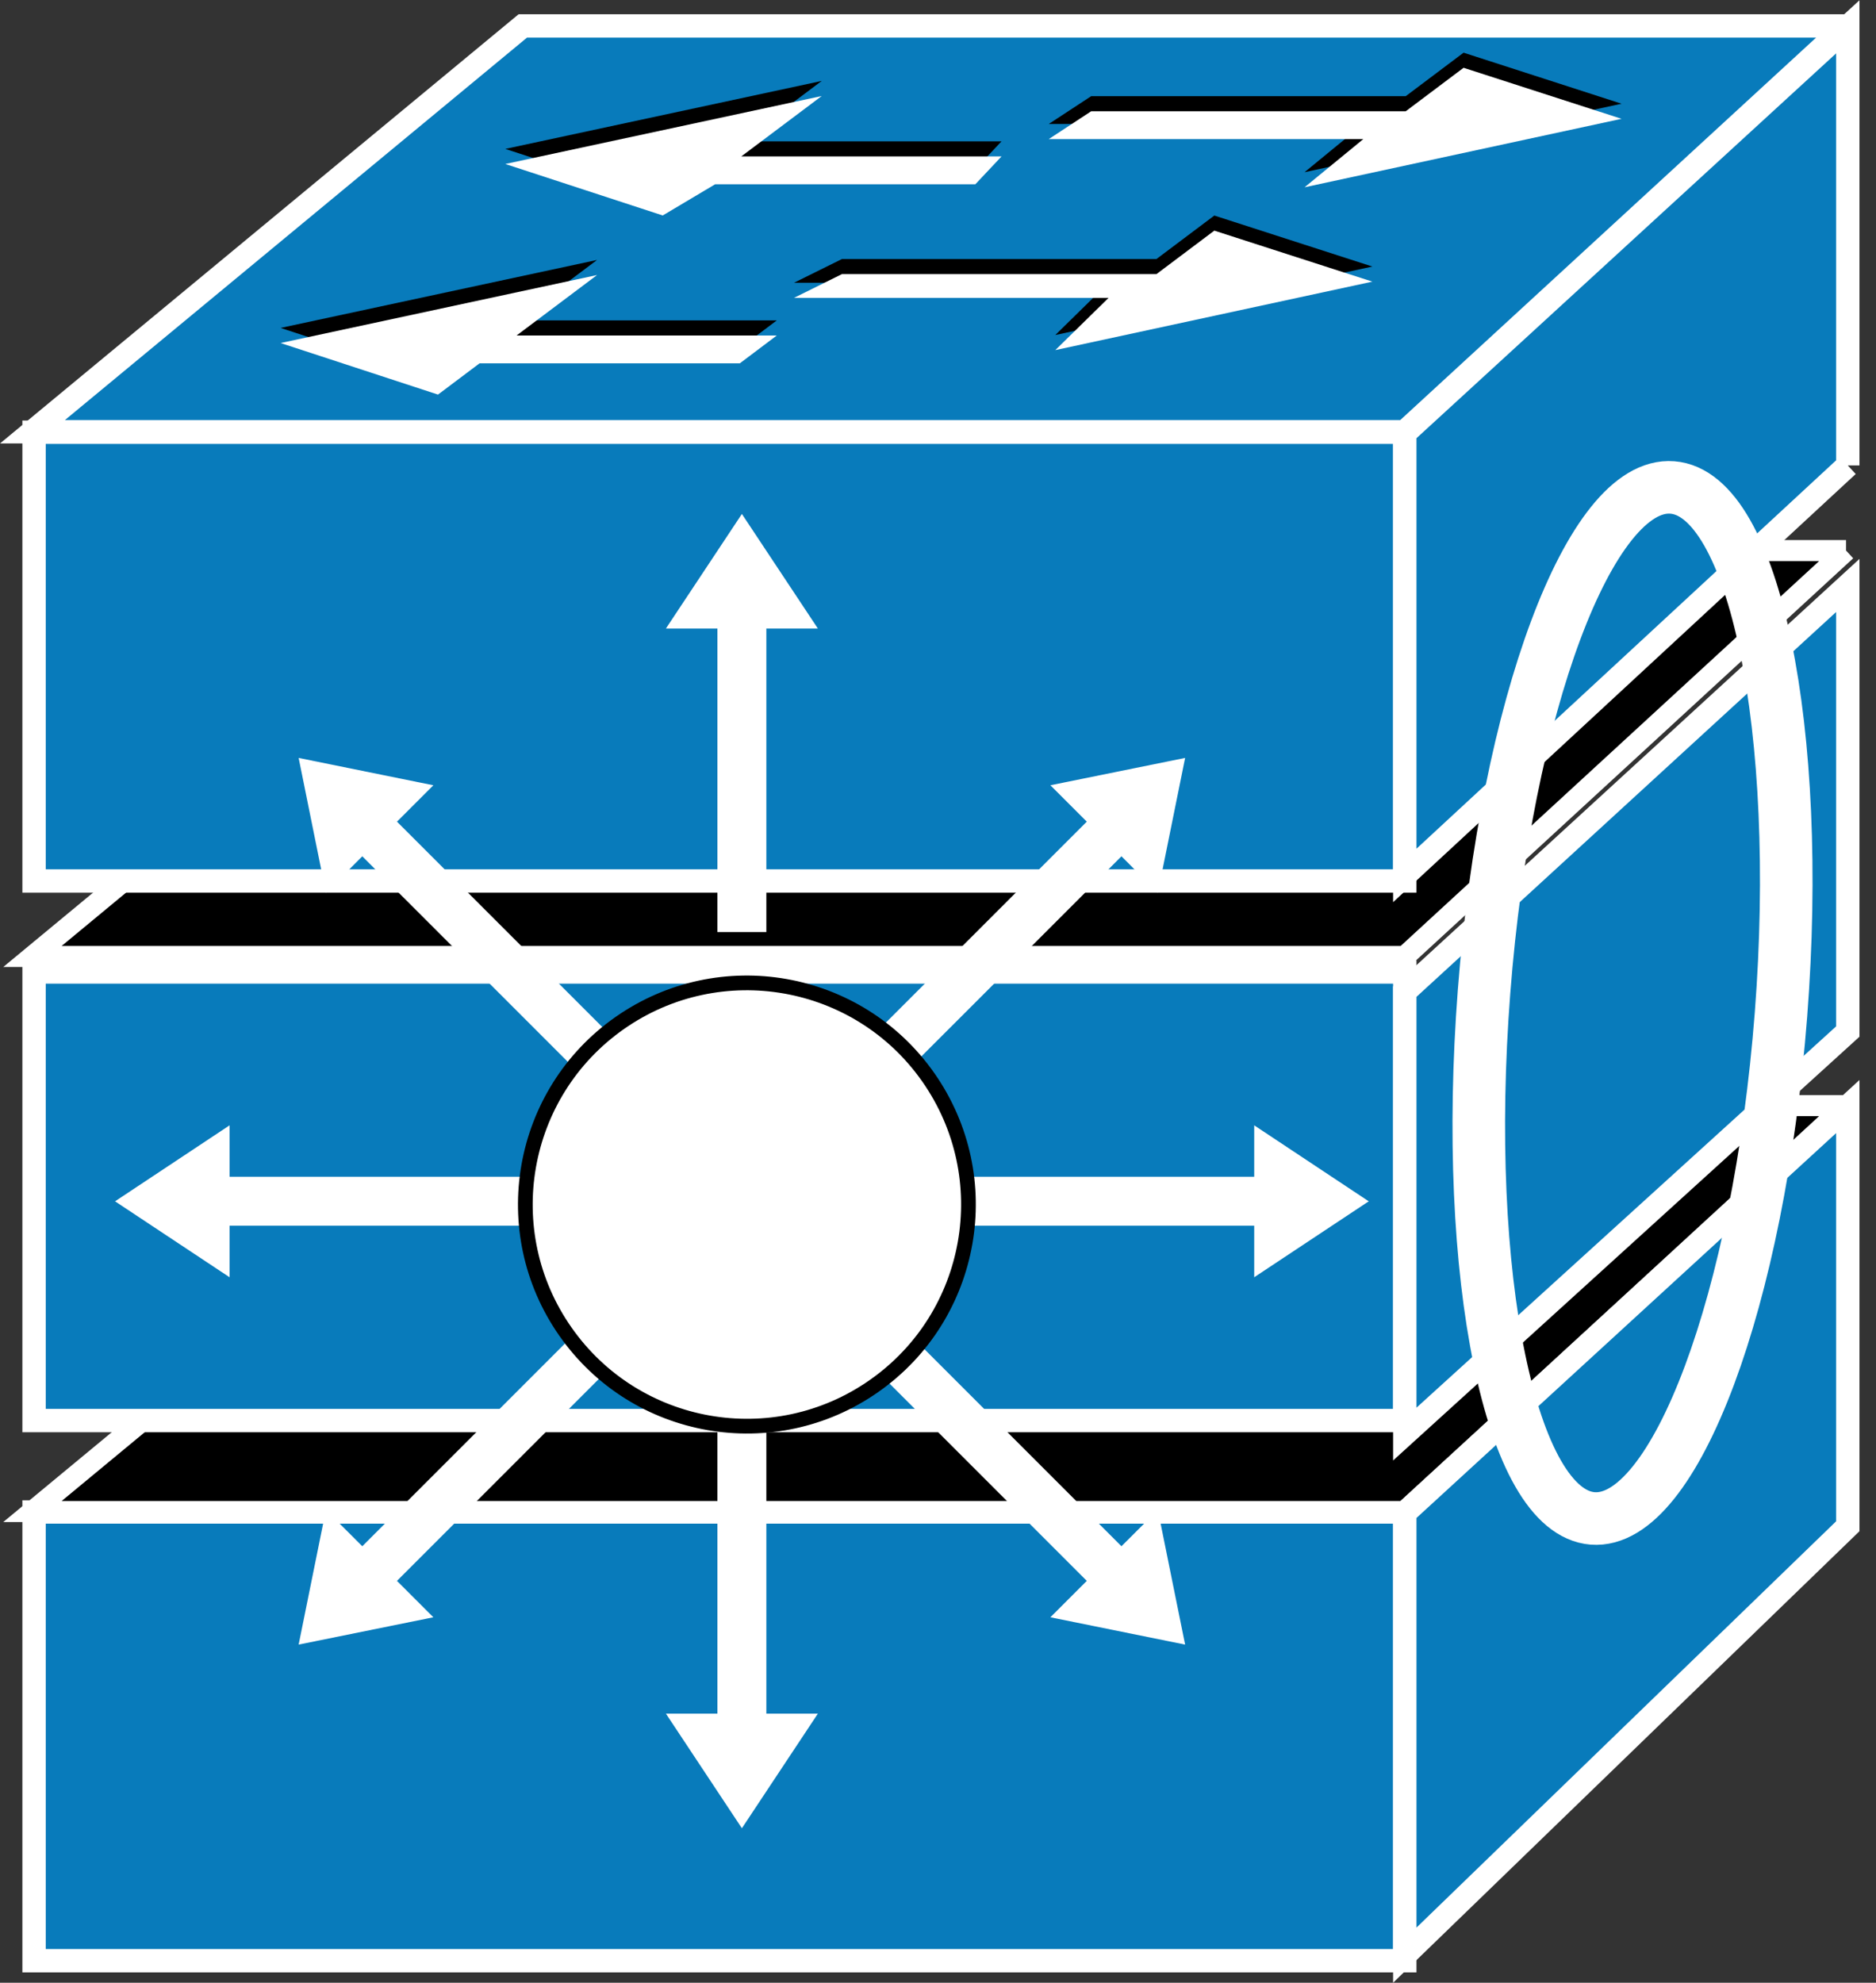 <?xml version="1.0" encoding="UTF-8" standalone="no"?>
<svg
   xmlns:dc="http://purl.org/dc/elements/1.1/"
   xmlns:cc="http://creativecommons.org/ns#"
   xmlns:rdf="http://www.w3.org/1999/02/22-rdf-syntax-ns#"
   xmlns:svg="http://www.w3.org/2000/svg"
   xmlns="http://www.w3.org/2000/svg"
   viewBox="0 0 40.15 42.425"
   height="42.425"
   width="40.15"
   xml:space="preserve"
   version="1.1"
   id="svg2"><rect x="0" y="0" width="40.15" height="42.425" fill="#333333" stroke="none"/><defs
     id="defs6" /><g
     transform="matrix(1.25,0,0,-1.25,0,42.425)"
     id="g10"><g
       transform="scale(0.1,0.1)"
       id="g12"><path
         id="path14"
         style="fill:none;stroke:#ffffff;stroke-width:4.14;stroke-linecap:butt;stroke-linejoin:miter;stroke-miterlimit:4;stroke-dasharray:none;stroke-opacity:1"
         d="m 5.82,176.184 234.688,0" /><path
         id="path16"
         style="fill:#087bbb;fill-opacity:1;fill-rule:nonzero;stroke:none"
         d="m 5.832,3.77 234.688,0 0,76.816 -234.688,0 0,-76.816 z" /><path
         id="path18"
         style="fill:none;stroke:#ffffff;stroke-width:4;stroke-linecap:butt;stroke-linejoin:miter;stroke-miterlimit:4;stroke-dasharray:none;stroke-opacity:1"
         d="m 5.832,3.77 234.688,0 0,76.816 -234.688,0 0,-76.816 z" /><path
         id="path20"
         style="fill:#000000;fill-opacity:1;fill-rule:nonzero;stroke:none"
         d="m 316.074,150.145 -75.554,-69.481 -234.961,0 83.953,69.481 226.562,0" /><path
         id="path22"
         style="fill:none;stroke:#ffffff;stroke-width:3.6;stroke-linecap:butt;stroke-linejoin:miter;stroke-miterlimit:4;stroke-dasharray:none;stroke-opacity:1"
         d="m 316.074,150.145 -75.554,-69.481 -234.961,0 83.953,69.481 226.562,0 z" /><path
         id="path24"
         style="fill:#087bbb;fill-opacity:1;fill-rule:nonzero;stroke:none"
         d="m 316.367,78.137 0,71.843 -75.847,-69.543 0,-75.719 75.847,73.418" /><path
         id="path26"
         style="fill:none;stroke:#ffffff;stroke-width:4;stroke-linecap:butt;stroke-linejoin:miter;stroke-miterlimit:4;stroke-dasharray:none;stroke-opacity:1"
         d="m 316.367,78.137 0,71.843 -75.847,-69.543 0,-75.719 75.847,73.418 z" /><path
         id="path28"
         style="fill:#087bbb;fill-opacity:1;fill-rule:nonzero;stroke:none"
         d="m 5.832,96.231 234.688,0 0,76.789 -234.688,0 0,-76.789 z" /><path
         id="path30"
         style="fill:none;stroke:#ffffff;stroke-width:4;stroke-linecap:butt;stroke-linejoin:miter;stroke-miterlimit:4;stroke-dasharray:none;stroke-opacity:1"
         d="m 5.832,96.231 234.688,0 0,76.789 -234.688,0 0,-76.789 z" /><path
         id="path32"
         style="fill:#000000;fill-opacity:1;fill-rule:nonzero;stroke:none"
         d="m 316.074,245.156 -75.554,-69.48 -234.961,0 83.953,69.48 226.562,0" /><path
         id="path34"
         style="fill:none;stroke:#ffffff;stroke-width:3.6;stroke-linecap:butt;stroke-linejoin:miter;stroke-miterlimit:4;stroke-dasharray:none;stroke-opacity:1"
         d="m 316.074,245.156 -75.554,-69.48 -234.961,0 83.953,69.48 226.562,0 z" /><path
         id="path36"
         style="fill:#087bbb;fill-opacity:1;fill-rule:nonzero;stroke:none"
         d="m 316.367,162.82 0,76.36 -75.847,-69.539 0,-75.723 75.847,68.902" /><path
         id="path38"
         style="fill:none;stroke:#ffffff;stroke-width:4;stroke-linecap:butt;stroke-linejoin:miter;stroke-miterlimit:4;stroke-dasharray:none;stroke-opacity:1"
         d="m 316.367,162.82 0,76.36 -75.847,-69.539 0,-75.723 75.847,68.902 z" /><path
         id="path40"
         style="fill:#087bbb;fill-opacity:1;fill-rule:nonzero;stroke:none"
         d="m 5.832,188.594 234.688,0 0,76.82 -234.688,0 0,-76.82 z" /><path
         id="path42"
         style="fill:none;stroke:#ffffff;stroke-width:4;stroke-linecap:butt;stroke-linejoin:miter;stroke-miterlimit:4;stroke-dasharray:none;stroke-opacity:1"
         d="m 5.832,188.594 234.688,0 0,76.82 -234.688,0 0,-76.82 z" /><path
         id="path44"
         style="fill:#087bbb;fill-opacity:1;fill-rule:nonzero;stroke:none"
         d="m 316.074,334.961 -75.554,-69.469 -234.961,0 83.953,69.469 226.562,0" /><path
         id="path46"
         style="fill:none;stroke:#ffffff;stroke-width:4;stroke-linecap:butt;stroke-linejoin:miter;stroke-miterlimit:4;stroke-dasharray:none;stroke-opacity:1"
         d="m 316.074,334.961 -75.554,-69.469 -234.961,0 83.953,69.469 226.562,0 z" /><path
         id="path48"
         style="fill:#087bbb;fill-opacity:1;fill-rule:nonzero;stroke:none"
         d="m 316.367,259.727 0,75.078 -75.847,-69.539 0,-75.723 75.847,70.184" /><path
         id="path50"
         style="fill:none;stroke:#ffffff;stroke-width:4;stroke-linecap:butt;stroke-linejoin:miter;stroke-miterlimit:4;stroke-dasharray:none;stroke-opacity:1"
         d="m 316.367,259.727 0,75.078 -75.847,-69.539 0,-75.723 75.847,70.184 z" /><path
         id="path52"
         style="fill:#000000;fill-opacity:1;fill-rule:nonzero;stroke:none"
         d="m 198,295.059 9.91,7.445 27.063,-8.731 -54.289,-11.722 9.121,8.949 -53.856,0 8.203,4.059 53.848,0" /><path
         id="path54"
         style="fill:#000000;fill-opacity:1;fill-rule:nonzero;stroke:none"
         d="m 171.477,315.207 -4.485,-4.769 -44.551,0 -8.972,-5.34 -26.953,8.812 54.179,11.637 -13.781,-10.34 44.563,0" /><path
         id="path56"
         style="fill:#000000;fill-opacity:1;fill-rule:nonzero;stroke:none"
         d="m 133,284.555 -6.328,-4.758 -44.563,0 -7.117,-5.359 -26.949,8.828 54.184,11.636 -13.778,-10.347 44.551,0" /><path
         id="path58"
         style="fill:#000000;fill-opacity:1;fill-rule:nonzero;stroke:none"
         d="m 240.684,322.938 9.902,7.445 27.051,-8.738 -54.278,-11.723 10.059,8.254 -53.855,0 7.265,4.762 53.856,0" /><path
         id="path60"
         style="fill:#ffffff;fill-opacity:1;fill-rule:nonzero;stroke:none"
         d="m 198,292.477 9.91,7.445 27.063,-8.731 -54.289,-11.722 9.121,8.945 -53.856,0 8.203,4.063 53.848,0" /><path
         id="path62"
         style="fill:#ffffff;fill-opacity:1;fill-rule:nonzero;stroke:none"
         d="m 171.477,312.621 -4.485,-4.766 -44.551,0 -8.972,-5.339 -26.953,8.812 54.179,11.637 -13.781,-10.344 44.563,0" /><path
         id="path64"
         style="fill:#ffffff;fill-opacity:1;fill-rule:nonzero;stroke:none"
         d="m 133,281.973 -6.328,-4.766 -44.563,0 -7.117,-5.352 -26.949,8.825 54.184,11.64 -13.778,-10.347 44.551,0" /><path
         id="path66"
         style="fill:#ffffff;fill-opacity:1;fill-rule:nonzero;stroke:none"
         d="m 240.684,320.355 9.902,7.442 27.051,-8.734 -54.278,-11.723 10.059,8.25 -53.855,0 7.265,4.765 53.856,0" /><path
         id="path68"
         style="fill:#ffffff;fill-opacity:1;fill-rule:nonzero;stroke:none"
         d="m 131.211,179.852 0,51.961 8.82,0 -13.008,19.609 -13.007,-19.609 8.816,0 0,-51.961 8.379,0" /><path
         id="path70"
         style="fill:#ffffff;fill-opacity:1;fill-rule:nonzero;stroke:none"
         d="m 104.707,162.012 -36.738,36.738 6.23,6.23 -23.066,4.68 4.668,-23.078 6.231,6.238 36.738,-36.734 5.938,5.926" /><path
         id="path72"
         style="fill:#ffffff;fill-opacity:1;fill-rule:nonzero;stroke:none"
         d="m 91.269,137.969 -51.961,0 0,8.801 -19.609,-13.008 19.609,-13 0,8.82 51.961,0 0,8.387" /><path
         id="path74"
         style="fill:#ffffff;fill-opacity:1;fill-rule:nonzero;stroke:none"
         d="m 98.769,111.457 -36.738,-36.738 -6.231,6.219 -4.668,-23.055 23.066,4.676 -6.23,6.231 36.738,36.738 -5.938,5.93" /><path
         id="path76"
         style="fill:#ffffff;fill-opacity:1;fill-rule:nonzero;stroke:none"
         d="m 122.832,98.019 0,-51.957 -8.816,0 13.007,-19.617 13.008,19.617 -8.82,0 0,51.957 -8.379,0" /><path
         id="path78"
         style="fill:#ffffff;fill-opacity:1;fill-rule:nonzero;stroke:none"
         d="m 149.336,105.527 36.738,-36.738 -6.23,-6.231 23.066,-4.676 -4.668,23.055 -6.23,-6.219 -36.739,36.738 -5.937,-5.93" /><path
         id="path80"
         style="fill:#ffffff;fill-opacity:1;fill-rule:nonzero;stroke:none"
         d="m 162.773,129.582 51.965,0 0,-8.82 19.61,13 -19.61,13.008 0,-8.801 -51.965,0 0,-8.387" /><path
         id="path82"
         style="fill:#ffffff;fill-opacity:1;fill-rule:nonzero;stroke:none"
         d="m 155.273,156.086 36.739,36.734 6.23,-6.238 4.668,23.078 -23.066,-4.68 6.23,-6.23 -36.738,-36.738 5.937,-5.926" /><path
         id="path84"
         style="fill:#ffffff;fill-opacity:1;fill-rule:nonzero;stroke:none"
         d="m 149.641,102.141 c 17.156,12.007 21.328,35.664 9.304,52.839 -12.011,17.149 -35.664,21.321 -52.832,9.309 C 88.957,152.273 84.797,128.613 96.809,111.457 108.82,94.289 132.473,90.117 149.641,102.141" /><path
         id="path86"
         style="fill:none;stroke:#000000;stroke-width:2.52;stroke-linecap:butt;stroke-linejoin:miter;stroke-miterlimit:4;stroke-dasharray:none;stroke-opacity:1"
         d="m 149.641,102.141 c 17.156,12.007 21.328,35.664 9.304,52.839 -12.011,17.149 -35.664,21.321 -52.832,9.309 C 88.957,152.273 84.797,128.613 96.809,111.457 108.82,94.289 132.473,90.117 149.641,102.141 Z" /><path
         id="path88"
         style="fill:none;stroke:#ffffff;stroke-width:9;stroke-linecap:butt;stroke-linejoin:miter;stroke-miterlimit:4;stroke-dasharray:none;stroke-opacity:1"
         d="m 304.934,165.762 c -3.762,-48.731 -18.196,-87.364 -32.239,-86.281 -14.031,1.098 -22.363,41.465 -18.601,90.207 3.758,48.722 18.191,87.359 32.234,86.269 14.035,-1.078 22.363,-41.465 18.606,-90.195 z" /></g></g></svg>